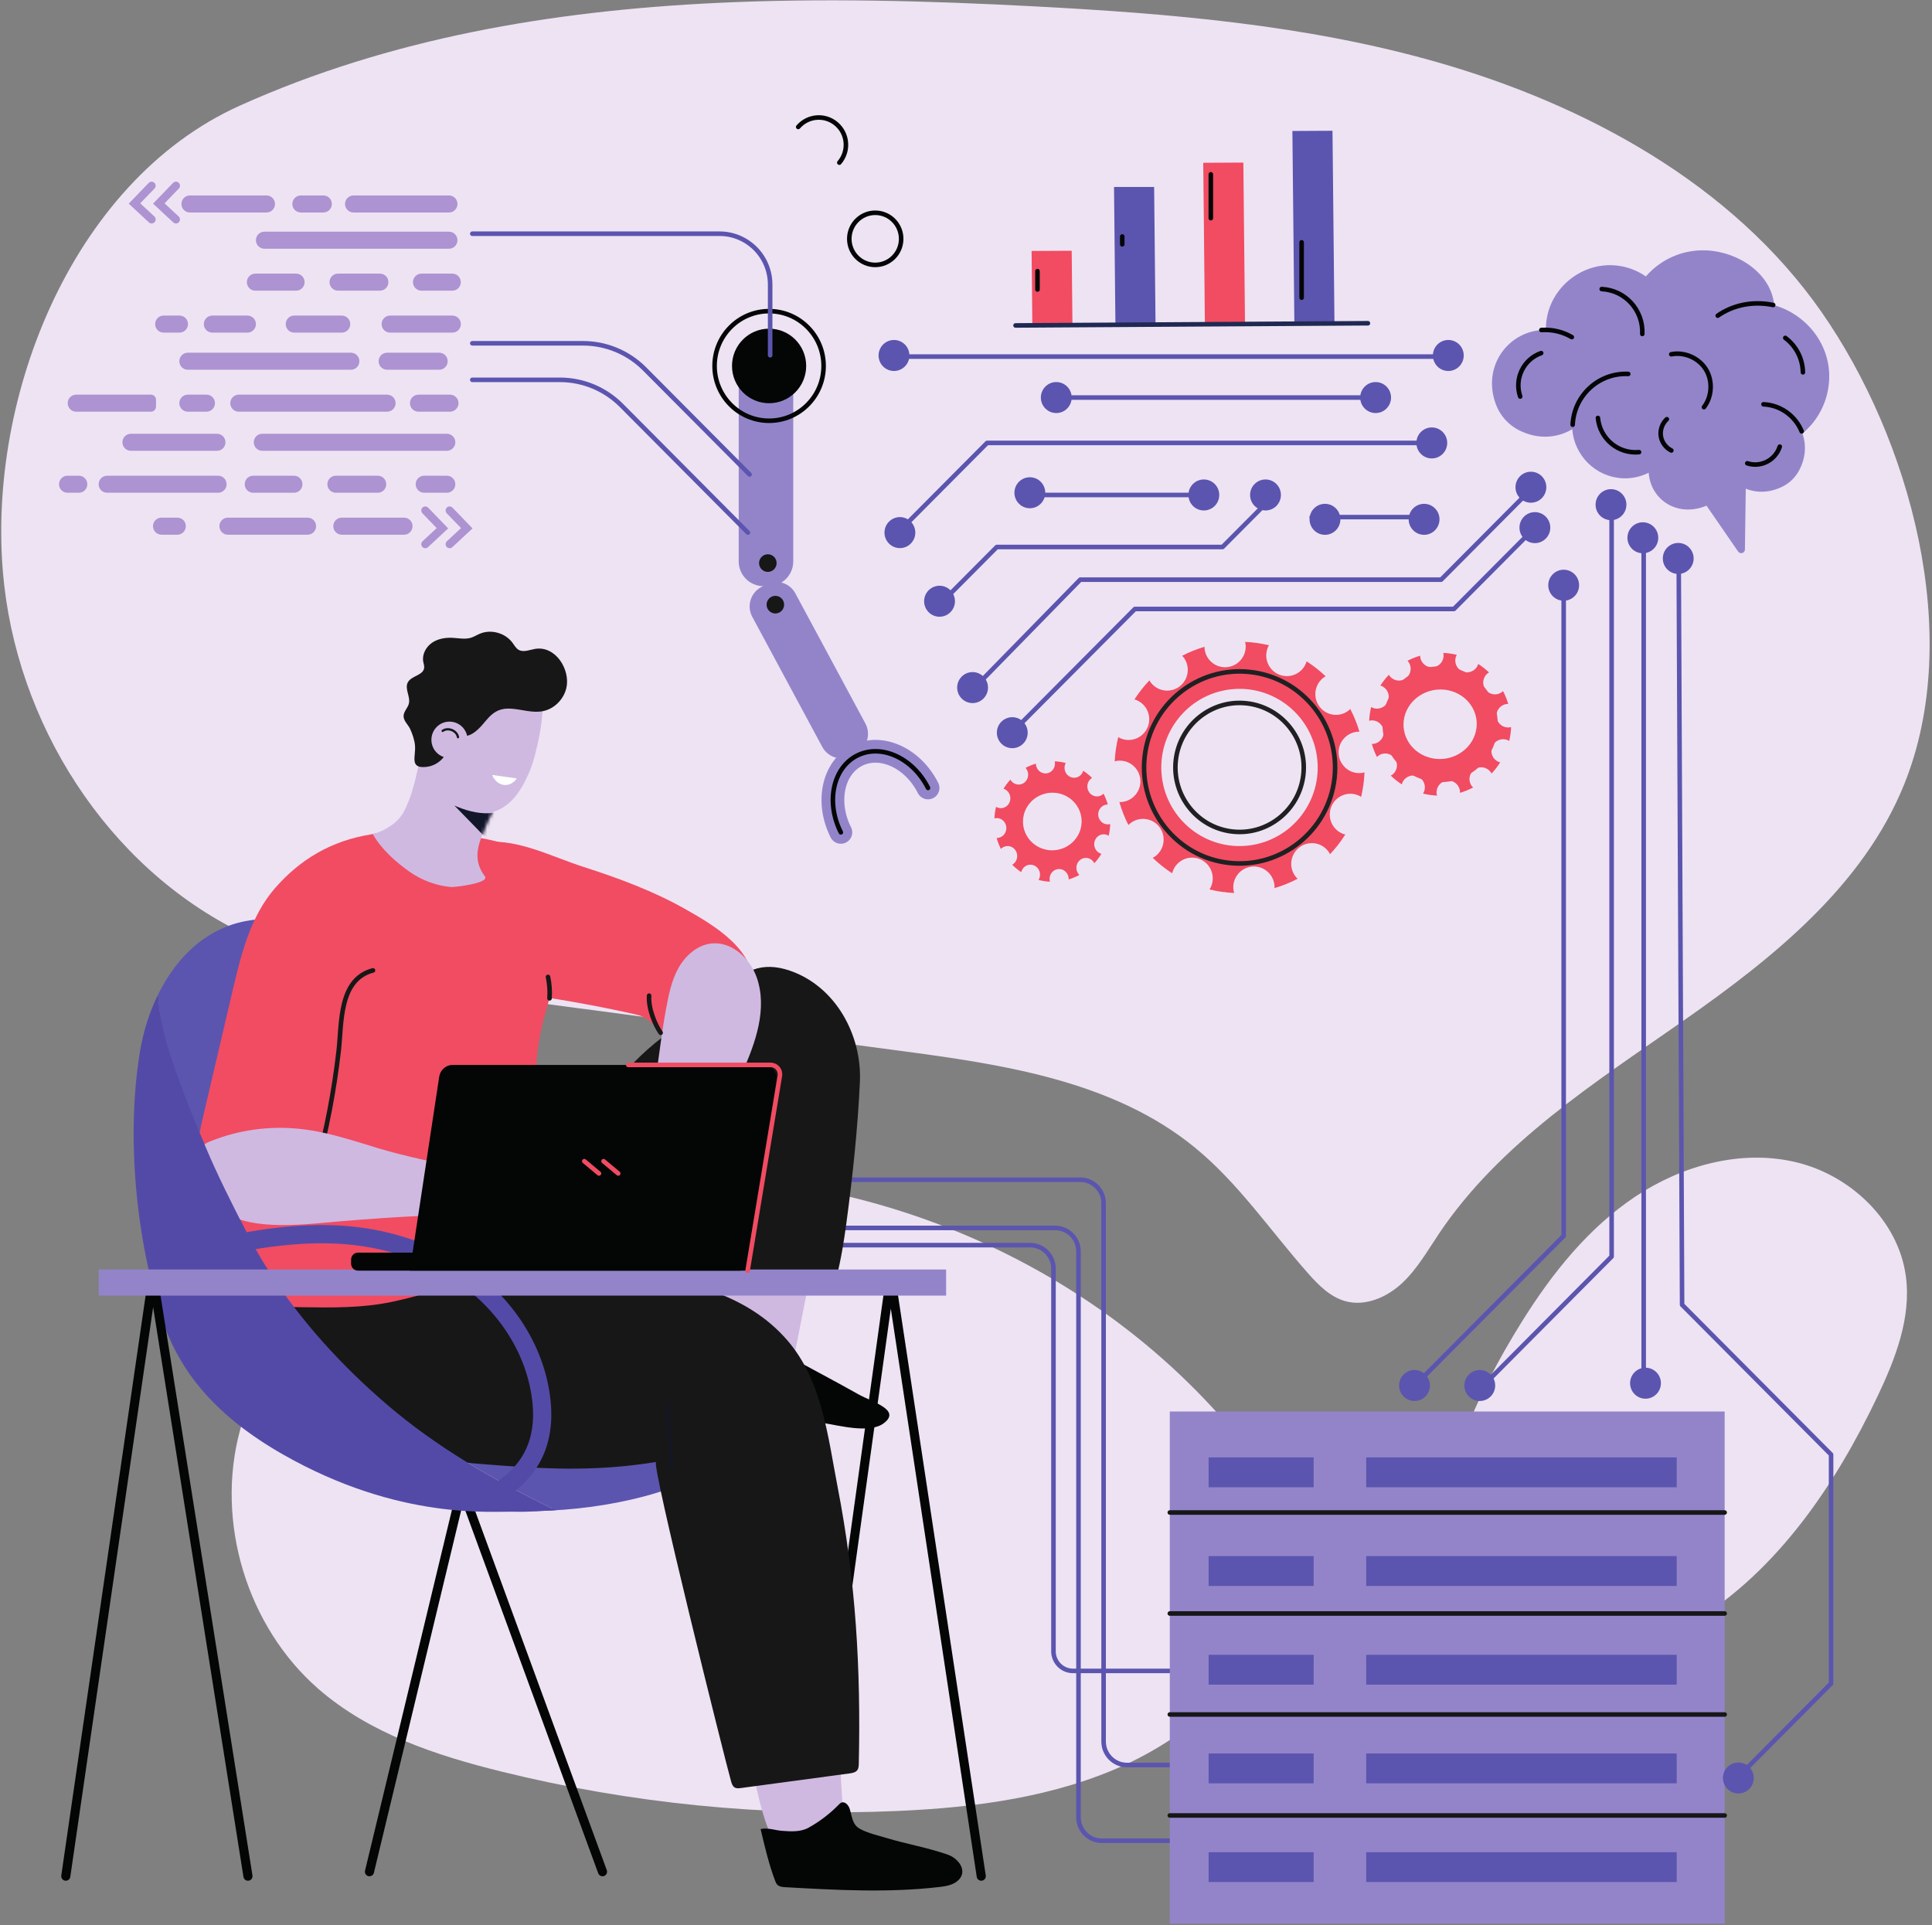 <svg
  width="565"
  height="563"
  viewBox="0 0 565 563"
  fill="none"
  xmlns="http://www.w3.org/2000/svg"
>
<rect x="0" y="0" width="565" height="563" fill="#808080" stroke="none"/>
<path
    d="M359.141 416.805C311.633 361.472 234.025 334.049 162.524 347.332C142.425 351.067 122.633 357.903 105.877 369.668C89.121 381.433 75.558 398.436 70.192 418.261C62.926 445.105 72.227 475.761 93.159 493.961C108.071 506.925 127.453 513.359 146.601 518.086C184.392 527.42 223.508 531.317 262.387 529.624C285.316 528.624 308.581 525.572 329.427 515.921C348.675 507.014 366.712 490.703 376.397 471.507C386.349 451.785 371.873 431.635 359.141 416.805Z"
    fill="#EEE3F3"
  />
<path
    d="M445.268 386.193C454.015 372.228 464.573 359.056 478.253 349.933C491.935 340.812 509.097 336.093 525.083 339.851C541.069 343.607 555.163 356.881 557.356 373.237C558.977 385.341 554.307 397.352 549.064 408.368C536.745 434.248 519.964 459.069 495.668 474.119C476.339 486.091 435.357 498.424 424.3 469.68C414.139 443.268 431.693 407.872 445.268 386.193Z"
    fill="#EEE3F3"
  />
<path
    d="M209.495 0.861C240.251 -0.619 271.305 0.225 301.905 1.829C341.773 3.919 381.897 7.211 420.299 18.183C463.432 30.507 506.505 53.648 532.736 91.316C558.584 128.439 574.449 185.729 556.893 229.316C544.948 258.971 518.664 280.053 492.547 298.336C466.429 316.619 438.624 334.251 420.825 360.775C417.451 365.805 414.417 371.176 409.985 375.293C405.553 379.411 399.275 382.139 393.455 380.532C388.992 379.303 385.555 375.799 382.48 372.321C371.577 359.989 362.228 346.092 349.511 335.663C325.596 316.053 293.269 311.28 262.673 307.232C228.195 302.669 193.717 298.1 159.237 293.543C132.02 289.947 99.863 285.693 74.667 274.592C34.308 256.812 6.321 215.301 1.254 171.3C-4.828 118.491 20.321 53.301 70.153 30.883C113.935 11.187 161.348 3.177 209.495 0.861Z"
    fill="#EEE3F3"
  />
<path
    d="M346.779 538.328H322.233C318.457 538.328 315.396 535.251 315.396 531.455V365.979C315.396 362.183 312.335 359.105 308.557 359.105H211.229"
    stroke="#5B55AF"
    stroke-width="1.333"
    stroke-miterlimit="10"
    stroke-linecap="round"
    stroke-linejoin="round"
  />
<path
    d="M354.124 516.177H329.579C325.803 516.177 322.741 513.098 322.741 509.304V351.883C322.741 348.087 319.68 345.009 315.903 345.009H218.575"
    stroke="#5B55AF"
    stroke-width="1.333"
    stroke-miterlimit="10"
    stroke-linecap="round"
    stroke-linejoin="round"
  />
<path
    d="M346.111 488.656H313.791C310.637 488.656 308.081 486.085 308.081 482.916V371.015C308.081 367.217 305.019 364.139 301.243 364.139H181.849"
    stroke="#5B55AF"
    stroke-width="1.333"
    stroke-miterlimit="10"
    stroke-linecap="round"
    stroke-linejoin="round"
  />
<path
    d="M236.139 548.685L260 376.688C260.045 376.123 260.861 376.093 260.947 376.653L286.96 548.685"
    stroke="#040606"
    stroke-width="2.667"
    stroke-miterlimit="10"
    stroke-linecap="round"
    stroke-linejoin="round"
  />
<path
    d="M108.047 547.383L135.072 435.168L176.197 547.383"
    stroke="#040606"
    stroke-width="2.667"
    stroke-miterlimit="10"
    stroke-linecap="round"
    stroke-linejoin="round"
  />
<path
    d="M48.105 387.719C47.839 386.984 47.553 386.263 47.312 385.515C47.553 386.263 47.819 386.996 48.105 387.719Z"
    fill="#5B55AF"
  />
<path
    d="M56.581 327.377C59.715 334.779 63.206 342.016 66.645 349.276C70.289 356.969 73.998 364.528 78.6 371.703C88.079 386.483 100.069 399.564 113.371 410.943C127.703 423.205 144.18 432.692 161.049 440.945C161.188 441.013 161.329 441.076 161.468 441.143C157.968 441.277 154.464 441.299 150.969 441.185C143.98 440.957 137.039 440.087 130.156 438.836C136.276 440.441 142.476 441.644 148.967 441.856C159.605 442.201 170.337 441.421 180.787 439.364C191.153 437.321 201.596 434.012 210.44 428.06C214.444 425.364 218.111 422.064 220.916 418.105C222.424 415.976 223.648 413.687 224.595 411.281C224.531 411.021 224.491 410.756 224.42 410.499C219.311 391.757 203.025 389.316 188.441 380.992C173.057 372.212 159.893 359.485 150.704 344.28C142.18 330.177 137.173 314.373 130.36 299.443C124.001 285.513 115.749 278.328 101.191 273.212C90.391 269.416 78.462 266.813 67.619 270.481C57.953 273.753 50.807 281.543 46.224 290.861C46.992 303.471 51.777 316.036 56.581 327.377Z"
    fill="#5B55AF"
  />
<path
    d="M209.941 359.445C210.017 352.111 209.808 345.44 211.696 338.139C214.197 328.471 221.615 323.191 230.865 320.211C232.897 319.556 235.133 319.087 237.135 319.831C239.447 320.692 240.924 322.984 241.824 325.293C244.733 332.759 243.219 341.139 241.665 349.004C238.188 366.615 234.709 384.225 231.232 401.836C231.031 402.851 230.74 403.993 229.833 404.481C229.139 404.857 228.291 404.721 227.517 404.565C219.704 403 212.077 400.497 204.851 397.125C207.889 398.543 209.924 361.088 209.941 359.445Z"
    fill="#CFB9E1"
  />
<path
    d="M228.908 463.448C234.692 461.811 237.587 461.293 243.177 459.073C243.188 484.653 246.761 527.788 246.645 535.151C239.464 535.967 233.845 538.632 226.581 538.709C220.885 529.843 218.563 504.744 215.344 495.043C214.6 492.802 211.355 481.598 207.729 468.852C214.836 467.251 221.896 465.432 228.908 463.448Z"
    fill="#CFB9E1"
  />
<path
    d="M215.623 412.127C223.901 414.044 232.396 414.924 240.791 416.168C245.212 416.824 254.251 419.352 258.423 416.247C263.697 412.317 255.057 410.024 251.148 407.827C244.417 404.044 237.588 400.44 230.803 396.759C224.533 393.359 216.484 386.112 210.089 393.124C205.977 397.633 205.507 404.827 205.039 410.609C208.625 410.736 212.099 411.309 215.623 412.127Z"
    fill="#040606"
  />
<path
    d="M81.721 382.129C85.549 369.979 102.875 367.195 113.571 368.056C135.827 369.849 158.149 370.399 180.281 372.219C198.311 373.7 217.935 377.62 230.333 392.072C240.465 403.881 242.099 420.133 244.968 434.932C250.279 462.336 251.765 488.028 251.147 515.795C251.132 516.447 251.103 517.145 250.717 517.671C250.213 518.357 249.279 518.524 248.439 518.637C237.855 520.06 227.272 521.484 216.688 522.909C216.06 522.993 215.377 523.067 214.835 522.739C214.241 522.377 214 521.646 213.807 520.977C212.155 515.261 190.325 427.808 191.865 427.564C173.589 430.477 159.137 429.633 140.693 428.143C127.657 427.091 114.395 424.828 103.023 418.339C92.029 412.064 77.294 396.185 81.721 382.129Z"
    fill="#171717"
  />
<path
    d="M76.415 377.375C77.727 379.355 77.626 381.156 78.282 382.235C81.631 382.188 84.987 382.241 88.335 382.292C97.109 382.427 105.963 382.553 114.593 380.731C122.1 379.144 129.565 376.845 136.799 374.293C147.964 370.351 158.435 367.571 157.613 353.823C156.583 336.105 154.451 313.783 159.425 296.503C161.433 289.528 162.524 284.329 165.529 277.727C166.356 275.913 167.185 274.043 167.304 272.052C167.388 270.628 167.103 269.211 166.764 267.825C161.209 245.151 142.351 244.876 122.343 243.097C119.244 242.821 116.104 242.548 113.039 243.076C109.257 243.725 104.844 244.847 101.555 246.831C84.019 257.405 82.832 275.173 77.553 293.528C74.917 302.696 70.784 311.376 68.14 320.541C62.491 340.113 65.108 360.327 76.415 377.375Z"
    fill="#F14C62"
  />
<path
    d="M251.567 534.886C253.719 536.096 256.94 536.819 259.247 537.519C265.208 539.324 271.388 540.341 277.269 542.428C280.353 543.522 283.299 547.398 279.944 550.145C278.481 551.344 276.507 551.645 274.633 551.863C259.713 553.596 244.628 552.752 229.632 551.908C228.815 551.861 227.921 551.783 227.34 551.203C227.011 550.875 226.831 550.427 226.665 549.991C224.841 545.189 223.587 539.821 222.436 534.915C224.445 534.42 226.573 535.263 228.593 535.417C231.213 535.616 234.08 535.825 236.469 534.502C239.697 532.712 242.664 530.448 245.247 527.805C245.487 527.559 245.733 527.302 246.052 527.172C247.096 526.748 248.12 527.883 248.473 528.959C249.161 531.055 249.197 533.403 251.171 534.651C251.299 534.732 251.431 534.81 251.567 534.886Z"
    fill="#040606"
  />
<path
    d="M209.307 354.583C209.129 352.092 209.32 349.781 211.635 348.907C214.827 347.697 215.907 349.407 217.948 346.08C221.88 339.669 224.672 331.661 227.333 324.636C230.54 316.169 236.587 305.121 236.269 296.024C236.252 295.551 236.213 295.049 235.937 294.668C235.615 294.221 235.052 294.039 234.523 293.9C229.808 292.659 224.853 292.787 219.991 293.101C187.927 295.173 170.025 330.123 154.859 354.056C152.571 357.665 139.248 375.036 135.749 374.759C148.003 375.733 157.44 381.973 168.773 385.416C175.731 387.528 183.383 393.764 189.892 394.66C191.996 394.949 200.58 379.087 201.833 377.011C205.115 371.565 209.749 365.359 209.648 358.756C209.628 357.459 209.408 355.992 209.307 354.583Z"
    fill="#171717"
  />
<path
    d="M247.529 357.617C246.803 363.037 245.972 368.257 244.623 373.552C244.505 374.013 244.377 374.493 244.057 374.847C243.549 375.404 242.705 375.485 241.952 375.443C240.363 375.355 238.824 374.887 237.26 374.585C227.528 372.712 211.34 379.293 203.849 370.172C202.344 368.339 201.865 365.884 201.549 363.528C199.261 346.513 204.669 329.891 204.439 312.796C204.316 303.665 207.689 298.156 212.305 290.705C216.732 283.56 222.963 281.132 230.949 283.856C244.407 288.444 252.104 302.777 251.472 316.4C250.836 330.144 249.365 343.931 247.529 357.617Z"
    fill="#171717"
  />
<path
    d="M122.276 225.457C122.145 227.105 125.577 230.872 126.627 232.06C128.292 233.944 130.229 235.4 132.568 236.328C138.663 238.744 145.051 238.967 149.827 233.916C152.095 231.519 153.636 228.524 154.927 225.48C156.895 220.844 159.639 208.06 158.393 203.177C157.263 198.747 152.536 202.609 148.233 201.121C144.489 199.828 141.639 198.668 137.635 199.368C134.075 199.991 130.641 201.769 128.405 204.673C127.803 205.456 127.256 206.249 126.756 207.043C125.573 209.571 124.481 212.147 123.695 214.829C123.037 217.067 122.815 219.336 122.46 221.603C122.435 222.891 122.377 224.177 122.276 225.457Z"
    fill="#CFB9E1"
  />
<path
    d="M119.74 254.92C123.281 257.416 127.659 259.065 131.965 259.415C132.793 259.483 143.311 258.301 141.805 256.303C137.857 251.065 140.013 246.401 142.489 240.709C142.868 239.836 146.183 234.461 145.84 233.856C145.743 233.684 145.623 233.523 145.471 233.376C144.677 232.613 143.448 232.635 142.349 232.621C138.244 232.573 134.401 231.273 131.064 228.88C129.477 227.743 128.048 226.401 126.684 225.004C125.904 224.204 124.472 221.419 123.28 221.32C123.167 221.311 123.08 221.369 122.987 221.411C121.585 227.056 120.9 231.993 118.088 237.392C115.911 241.572 110.535 243.641 109.011 243.921C111.419 248.216 115.689 252.068 119.74 254.92Z"
    fill="#CFB9E1"
  />
<path
    d="M131.548 216.973C131.655 216.105 131.761 215.045 132.556 214.689C133.364 214.325 134.236 214.984 135.101 215.177C137.865 215.8 140.416 212.783 141.997 210.871C142.319 210.481 142.635 210.123 142.953 209.792C144.761 207.917 146.621 207.008 149.697 207.261C152.733 207.512 155.773 208.565 158.763 207.979C162.079 207.328 164.843 204.545 165.619 201.241C166.876 195.891 162.508 188.767 156.484 189.772C154.859 190.043 153.1 190.868 151.672 190.044C150.869 189.581 150.413 188.707 149.861 187.96C147.741 185.085 143.584 183.945 140.305 185.339C139.443 185.705 138.64 186.225 137.744 186.504C136.028 187.036 134.187 186.628 132.393 186.532C130.273 186.417 128.056 186.78 126.311 187.993C124.564 189.207 123.392 191.388 123.772 193.488C123.883 194.105 124.12 194.717 124.041 195.339C123.763 197.528 120.297 197.615 119.261 199.56C118.269 201.427 120.081 203.723 119.569 205.776C119.265 206.997 118.168 207.945 118.041 209.199C117.885 210.751 119.304 211.839 119.916 213.132C120.591 214.56 121.224 216.433 121.363 218C121.648 221.231 119.703 224.705 124.456 224.301C128.367 223.968 131.068 220.839 131.548 216.973Z"
    fill="#171717"
  />
<path
    d="M191.612 300.352C193.488 302.612 195.024 304.943 200.421 304.584C207.276 304.129 213.945 300.629 217.861 294.887C218.949 293.292 219.844 291.515 220.103 289.597C221.66 278.057 208.739 270.58 200.492 265.911C191.04 260.559 180.816 256.797 170.512 253.483C161.372 250.541 151.823 245.435 141.98 246.224C141.724 246.245 141.459 246.292 141.201 246.361C141.307 247.64 141.372 248.924 141.384 250.207C145.881 257.319 148.673 265.751 150.491 273.949C151.665 279.249 154.285 285.365 153.751 290.832C164.636 292.336 175.456 294.305 186.173 296.737C188.964 297.369 190.363 298.845 191.612 300.352Z"
    fill="#F14C62"
  />
<path
    d="M208.02 275.924C203.849 276.396 200.356 279.536 198.332 283.231C196.307 286.925 195.507 291.152 194.735 295.3C192.529 307.147 191.811 320.888 187.86 332.247C185.404 339.303 175.852 349.036 180.577 357.087C181.963 359.448 184.889 360.783 187.568 360.276C192.309 359.379 194.521 354.036 196.537 349.631C199.137 343.948 202.996 339.576 206.44 334.587C210.748 328.348 213.867 320.693 216.987 313.8C220.987 304.964 224.529 294.889 221.264 285.753C219.264 280.159 213.921 275.273 208.02 275.924Z"
    fill="#CFB9E1"
  />
<mask
    id="mask0_2_626"
    style="mask-type:luminance"
    maskUnits="userSpaceOnUse"
    x="96"
    y="221"
    width="60"
    height="66"
  >
<path
      d="M155.177 266.364C155.215 266.179 155.229 265.992 155.253 265.804C154.035 261.401 147.763 261.475 144.237 259.621C143.525 259.247 142.919 258.78 142.392 258.251C142.323 258.181 142.252 258.112 142.187 258.039C141.08 256.833 140.405 255.3 140.141 253.565C139.069 246.476 142.712 240.084 145.84 233.856C145.743 233.684 145.623 233.523 145.471 233.376C144.677 232.613 143.448 232.635 142.349 232.621C138.244 232.573 134.401 231.273 131.064 228.88C129.477 227.743 128.048 226.401 126.684 225.004C125.904 224.204 124.472 221.419 123.28 221.32C123.167 221.311 123.08 221.369 122.987 221.411C121.585 227.056 121.471 232.335 118.088 237.392C116.808 239.305 115.296 241.007 113.5 242.256C112.559 243.164 111.412 243.828 109.835 244.096C109.436 244.164 109.028 244.196 108.615 244.207C108.448 244.231 108.292 244.276 108.121 244.292C107.921 244.312 107.761 244.263 107.619 244.189C105.076 244.079 102.451 243.475 100.496 244.975C99.573 245.683 99 246.751 98.551 247.825C95.236 255.752 97.565 266.076 101.753 273.207C104.945 278.64 110.551 283.667 116.647 285.373C122.451 286.997 128.508 285.627 134.029 283.607C136.451 282.721 138.752 281.843 140.963 280.823C147.613 277.751 153.352 274.331 155.095 266.749C155.123 266.621 155.152 266.493 155.177 266.364Z"
      fill="white"
    />
</mask>
<g mask="url(#mask0_2_626)">
<path
      d="M133.117 235.68C133.275 235.767 133.463 235.844 133.661 235.917C137.121 237.347 140.929 238.224 144.575 237.689C145.488 238.081 145.185 238.832 144.725 240.188C144.081 242.088 143.5 244.009 142.985 245.949C139.621 242.493 136.256 239.037 132.891 235.581C132.967 235.615 133.043 235.648 133.117 235.68Z"
      fill="#111629"
    />
</g>
<path
    d="M80.406 259.761C73.514 267.68 70.688 278.357 68.345 288.357C65.318 301.283 62.291 314.208 59.263 327.135C58.552 330.168 57.838 333.228 57.75 336.344C57.609 341.344 59.036 347.707 60.204 352.523C61.702 358.703 65.381 358.323 70.859 357.776C79.52 356.911 91.304 354.276 97.152 347.176C99.932 343.801 100.824 339.289 101.625 334.981C102.727 329.059 103.828 323.137 104.929 317.213C109.429 293.015 113.927 268.053 108.836 243.972C96.705 245.785 87.491 251.621 80.406 259.761Z"
    fill="#F14C62"
  />
<path
    d="M109.077 283.787C99.064 286.408 99.961 299.289 99.055 307.233C97.715 318.969 95.488 330.601 92.397 341.997"
    stroke="#171717"
    stroke-width="1.333"
    stroke-miterlimit="10"
    stroke-linecap="round"
    stroke-linejoin="round"
  />
<path
    d="M215.436 312.116C211.605 328.72 202.835 353.937 202.671 370.981"
    stroke="#111629"
    stroke-width="0.667"
    stroke-miterlimit="10"
    stroke-linecap="round"
    stroke-linejoin="round"
  />
<path
    d="M143.925 226.635C144.524 228.197 145.841 229.34 147.28 229.545C148.719 229.749 150.227 229.008 151.12 227.657"
    fill="white"
  />
<path
    d="M51.197 367.375C78.925 361.047 102.427 356.423 127.383 368.225C143.635 375.913 154.601 390.227 157.679 405.461C160.756 420.695 155.808 431.367 142.453 438.08"
    stroke="#534AA8"
    stroke-width="5.333"
    stroke-miterlimit="10"
    stroke-linecap="round"
    stroke-linejoin="round"
  />
<path
    d="M196.656 429.596C195.897 423.819 195.729 416.661 194.971 410.885"
    stroke="#111629"
    stroke-width="0.667"
    stroke-miterlimit="10"
    stroke-linecap="round"
    stroke-linejoin="round"
  />
<path
    d="M203.063 376.569C185.212 373.84 173.725 376.231 150.744 376.231"
    stroke="#111629"
    stroke-width="0.667"
    stroke-miterlimit="10"
    stroke-linecap="round"
    stroke-linejoin="round"
  />
<path
    d="M126.163 216.355C126.163 219.291 128.529 221.671 131.451 221.671C134.372 221.671 136.74 219.291 136.74 216.355C136.74 213.419 134.372 211.039 131.451 211.039C128.529 211.039 126.163 213.419 126.163 216.355Z"
    fill="#CFB9E1"
  />
<path
    d="M162.708 441.659C162.568 441.592 161.188 441.013 161.049 440.945C144.18 432.692 127.703 423.205 113.371 410.943C100.069 399.564 88.079 386.483 78.6 371.703C73.998 364.528 70.288 356.969 66.645 349.276C63.206 342.016 59.715 334.779 56.581 327.377C51.777 316.036 46.992 303.471 46.224 290.861C43.664 296.072 41.893 301.752 40.954 307.407C36.885 331.879 39.667 361.855 47.312 385.515C47.553 386.263 47.839 386.984 48.105 387.719C53.202 401.799 63.483 414.372 82.725 425.34C116.857 444.792 143.923 441.879 150.912 442.107C154.405 442.221 159.207 441.795 162.708 441.659Z"
    fill="#534AA8"
  />
<path
    d="M94.785 331.319C100.156 332.499 105.424 334.224 110.696 335.827C119.065 338.372 127.544 339.84 136.047 342.115C138.463 342.761 140.915 343.392 143.415 343.416C147.712 343.456 151.863 341.708 156.16 341.613C161.907 341.487 167.52 344.711 170.643 349.508C175.901 357.587 167.185 355.423 161.7 355.343C157.423 355.28 153.144 355.217 148.867 355.155C132.052 354.908 116.149 355.764 99.28 357.191C90.116 357.965 74.138 360.124 65.986 354.659C62.026 352.004 55.496 339.076 59.132 335.211C59.814 334.487 60.755 334.08 61.676 333.711C69.925 330.411 78.857 329.207 87.717 330.144C90.099 330.396 92.451 330.805 94.785 331.319Z"
    fill="#CFB9E1"
  />
<path
    d="M44.757 329.183C45.04 332.631 45.599 336.08 46.146 339.421C46.843 343.691 47.545 347.964 48.591 352.159C49.507 355.836 50.736 359.539 53.122 362.473C57.042 367.293 64.174 369.163 70.015 367.224C74.615 365.697 73.981 364.051 72.02 360.217C67.956 352.271 63.731 343.955 60.239 335.687C56.7 327.307 53.443 319.375 50.542 310.756C49.93 308.939 49.318 307.12 48.789 305.275C48.001 302.527 47.397 299.724 46.985 296.895C47.352 299.412 46.593 302.607 46.346 305.139C46.065 308.019 45.724 310.892 45.321 313.757C44.606 318.871 44.332 324 44.757 329.183Z"
    fill="#534AA8"
  />
<path
    d="M19.238 548.685L44.252 376.688C44.299 376.123 45.155 376.093 45.244 376.653L72.514 548.685"
    stroke="#040606"
    stroke-width="2.667"
    stroke-miterlimit="10"
    stroke-linecap="round"
    stroke-linejoin="round"
  />
<path d="M276.684 371.263H28.887V378.899H276.684V371.263Z" fill="#9384CA" />
<path
    d="M133.936 215.588C133.621 213.672 131.011 212.601 129.452 213.749"
    stroke="#171717"
    stroke-width="0.667"
    stroke-miterlimit="10"
    stroke-linecap="round"
    stroke-linejoin="round"
  />
<path
    d="M216.24 371.605H104.708C103.585 371.605 102.675 370.695 102.675 369.573V368.357C102.675 367.235 103.585 366.324 104.708 366.324H216.24C217.361 366.324 218.272 367.235 218.272 368.357V369.573C218.272 370.695 217.361 371.605 216.24 371.605Z"
    fill="#040606"
  />
<path
    d="M218.633 371.605H119.851L128.445 314.876C128.744 312.908 130.416 311.437 132.36 311.437H223.313C225.661 311.437 227.428 313.553 227.068 315.932L218.633 371.605Z"
    fill="#040606"
  />
<path
    d="M176.505 339.592L180.791 343.173"
    stroke="#F14C62"
    stroke-width="1.333"
    stroke-miterlimit="10"
    stroke-linecap="round"
    stroke-linejoin="round"
  />
<path
    d="M170.875 339.592L175.159 343.173"
    stroke="#F14C62"
    stroke-width="1.333"
    stroke-miterlimit="10"
    stroke-linecap="round"
    stroke-linejoin="round"
  />
<path
    d="M189.827 291.177C189.56 294.888 191.532 299.692 193.201 302.04"
    stroke="#171717"
    stroke-width="1.333"
    stroke-miterlimit="10"
    stroke-linecap="round"
    stroke-linejoin="round"
  />
<path
    d="M419.424 197.871C427.081 196.917 434.059 202.385 435.007 210.084C435.955 217.781 430.516 224.796 422.857 225.748C415.199 226.701 408.223 221.233 407.275 213.535C406.327 205.836 411.767 198.823 419.424 197.871ZM415.333 191.755C414.028 192.136 412.783 192.637 411.607 193.249C411.689 193.337 411.777 193.417 411.852 193.515C412.992 195.033 412.693 197.195 411.181 198.343C409.671 199.489 407.521 199.188 406.379 197.669C406.299 197.561 406.243 197.445 406.176 197.332C405.244 198.308 404.408 199.372 403.679 200.508C403.801 200.545 403.924 200.571 404.045 200.623C405.789 201.364 406.604 203.387 405.865 205.14C405.128 206.892 403.116 207.712 401.372 206.971C401.236 206.912 401.116 206.833 400.991 206.76C400.667 208.067 400.467 209.417 400.403 210.796C400.54 210.761 400.675 210.719 400.82 210.7C402.699 210.467 404.412 211.808 404.643 213.697C404.876 215.587 403.541 217.308 401.663 217.541C401.497 217.561 401.336 217.556 401.175 217.553C401.555 218.895 402.063 220.175 402.683 221.383C402.796 221.268 402.908 221.151 403.039 221.051C404.551 219.903 406.7 220.205 407.841 221.724C408.983 223.243 408.683 225.404 407.172 226.552C407.027 226.66 406.873 226.744 406.72 226.828C407.712 227.789 408.795 228.652 409.955 229.399C409.997 229.231 410.04 229.063 410.109 228.897C410.848 227.144 412.86 226.325 414.603 227.067C416.347 227.809 417.161 229.832 416.424 231.584C416.349 231.761 416.253 231.923 416.153 232.08C417.481 232.411 418.855 232.612 420.255 232.672C420.205 232.499 420.157 232.324 420.136 232.14C419.903 230.251 421.237 228.529 423.116 228.296C424.996 228.063 426.708 229.404 426.94 231.293C426.964 231.485 426.961 231.675 426.953 231.863C428.303 231.471 429.587 230.947 430.799 230.308C430.669 230.183 430.541 230.056 430.431 229.908C429.289 228.389 429.589 226.228 431.1 225.081C432.612 223.933 434.761 224.236 435.903 225.755C436.015 225.904 436.101 226.063 436.187 226.223C437.137 225.22 437.987 224.124 438.723 222.953C438.56 222.911 438.396 222.869 438.237 222.801C436.492 222.059 435.677 220.037 436.415 218.284C437.153 216.531 439.165 215.712 440.911 216.453C441.069 216.521 441.211 216.611 441.355 216.699C441.671 215.377 441.86 214.013 441.915 212.62C441.765 212.659 441.619 212.704 441.463 212.723C439.581 212.957 437.871 211.615 437.637 209.725C437.405 207.836 438.741 206.116 440.62 205.883C440.772 205.863 440.921 205.871 441.072 205.872C440.684 204.547 440.171 203.281 439.547 202.089C439.448 202.187 439.356 202.288 439.243 202.373C437.732 203.521 435.581 203.219 434.44 201.7C433.3 200.181 433.599 198.02 435.111 196.872C435.221 196.788 435.341 196.728 435.46 196.66C434.483 195.728 433.419 194.893 432.283 194.168C432.248 194.288 432.223 194.409 432.172 194.527C431.435 196.279 429.421 197.099 427.679 196.356C425.935 195.615 425.12 193.592 425.859 191.839C425.909 191.719 425.979 191.615 426.04 191.503C424.753 191.191 423.425 191 422.069 190.941C422.095 191.056 422.132 191.165 422.147 191.284C422.379 193.173 421.044 194.893 419.165 195.128C417.287 195.361 415.575 194.02 415.341 192.131C415.327 192.004 415.335 191.88 415.333 191.755Z"
    fill="#F14C62"
  />
<path
    d="M410.519 210.727C411.204 205.152 416.533 201.1 422.399 201.696C428.263 202.291 432.475 207.311 431.789 212.885C431.103 218.46 425.773 222.512 419.911 221.917C414.045 221.321 409.832 216.301 410.519 210.727ZM419.277 228.645C428.515 229.685 436.869 222.977 437.904 213.692C438.939 204.407 432.267 196.007 423.029 194.967C413.795 193.927 405.437 200.635 404.404 209.919C403.368 219.204 410.041 227.605 419.277 228.645Z"
    fill="#F14C62"
  />
<path
    d="M306.297 228.487C312.54 227.701 318.244 232.333 319.036 238.831C319.828 245.328 315.409 251.231 309.165 252.016C302.921 252.8 297.219 248.169 296.427 241.672C295.635 235.175 300.053 229.271 306.297 228.487ZM302.945 223.316C301.881 223.635 300.867 224.055 299.909 224.568C299.976 224.643 300.049 224.709 300.109 224.793C301.044 226.077 300.805 227.9 299.576 228.864C298.345 229.828 296.591 229.568 295.656 228.284C295.591 228.193 295.544 228.095 295.489 227.999C294.732 228.82 294.052 229.715 293.461 230.672C293.561 230.704 293.663 230.725 293.76 230.769C295.185 231.4 295.855 233.108 295.256 234.585C294.659 236.063 293.02 236.749 291.596 236.119C291.484 236.069 291.387 236.001 291.284 235.94C291.023 237.043 290.863 238.18 290.813 239.344C290.927 239.315 291.036 239.279 291.155 239.265C292.688 239.072 294.085 240.208 294.281 241.803C294.475 243.397 293.391 244.845 291.86 245.039C291.724 245.056 291.592 245.049 291.461 245.047C291.775 246.179 292.192 247.261 292.7 248.281C292.793 248.185 292.883 248.087 292.991 248.001C294.22 247.037 295.975 247.299 296.909 248.583C297.844 249.867 297.604 251.689 296.375 252.653C296.257 252.745 296.132 252.816 296.007 252.885C296.817 253.699 297.703 254.431 298.652 255.064C298.687 254.921 298.72 254.779 298.776 254.64C299.373 253.164 301.013 252.477 302.437 253.108C303.861 253.737 304.531 255.445 303.933 256.923C303.872 257.073 303.795 257.208 303.715 257.34C304.799 257.623 305.917 257.797 307.061 257.851C307.02 257.704 306.98 257.556 306.961 257.401C306.767 255.807 307.852 254.359 309.384 254.165C310.916 253.973 312.315 255.109 312.509 256.704C312.529 256.867 312.528 257.027 312.523 257.184C313.62 256.857 314.668 256.417 315.653 255.883C315.548 255.777 315.444 255.669 315.353 255.544C314.417 254.26 314.657 252.437 315.888 251.473C317.117 250.509 318.871 250.769 319.805 252.055C319.897 252.18 319.969 252.315 320.037 252.449C320.811 251.605 321.501 250.683 322.099 249.696C321.967 249.66 321.832 249.625 321.701 249.568C320.277 248.937 319.608 247.229 320.205 245.752C320.804 244.275 322.443 243.588 323.865 244.219C323.996 244.277 324.113 244.352 324.229 244.427C324.484 243.312 324.637 242.161 324.676 240.987C324.555 241.02 324.435 241.056 324.307 241.072C322.776 241.265 321.376 240.129 321.181 238.535C320.987 236.94 322.072 235.492 323.604 235.299C323.729 235.283 323.851 235.289 323.972 235.291C323.652 234.172 323.231 233.104 322.72 232.096C322.639 232.177 322.564 232.263 322.472 232.335C321.243 233.299 319.488 233.039 318.553 231.755C317.619 230.471 317.859 228.648 319.087 227.684C319.179 227.612 319.276 227.563 319.372 227.504C318.573 226.717 317.703 226.009 316.775 225.395C316.747 225.496 316.727 225.597 316.687 225.696C316.088 227.173 314.449 227.86 313.025 227.229C311.601 226.599 310.931 224.891 311.528 223.413C311.571 223.312 311.628 223.224 311.677 223.131C310.628 222.863 309.543 222.7 308.436 222.647C308.459 222.743 308.488 222.835 308.501 222.936C308.695 224.529 307.611 225.979 306.08 226.171C304.547 226.364 303.147 225.228 302.953 223.633C302.94 223.527 302.947 223.423 302.945 223.316Z"
    fill="#F14C62"
  />
<path
    d="M299.22 239.328C299.755 234.709 304.015 231.365 308.713 231.873C313.415 232.38 316.801 236.551 316.264 241.168C315.728 245.787 311.469 249.132 306.769 248.624C302.071 248.116 298.684 243.945 299.22 239.328ZM306.433 252.735C313.059 253.527 319.035 248.568 319.756 241.684C320.477 234.799 315.676 228.555 309.051 227.763C302.425 226.971 296.449 231.927 295.727 238.812C295.005 245.696 299.808 251.943 306.433 252.735Z"
    fill="#F14C62"
  />
<path
    d="M359.675 201.628C372.209 200.068 383.628 209.019 385.18 221.62C386.731 234.22 377.827 245.699 365.293 247.259C352.757 248.819 341.34 239.868 339.788 227.268C338.236 214.667 347.139 203.188 359.675 201.628ZM352.264 189.156C349.971 189.827 347.776 190.709 345.707 191.785C345.852 191.94 346.008 192.08 346.137 192.252C348.145 194.925 347.617 198.728 344.959 200.748C342.3 202.765 338.517 202.235 336.509 199.561C336.367 199.373 336.267 199.168 336.151 198.969C334.511 200.687 333.039 202.557 331.757 204.557C331.972 204.623 332.191 204.668 332.403 204.759C335.471 206.064 336.905 209.623 335.605 212.708C334.307 215.792 330.767 217.233 327.697 215.928C327.459 215.827 327.247 215.687 327.027 215.557C326.456 217.859 326.104 220.233 325.991 222.661C326.233 222.599 326.472 222.525 326.727 222.493C330.032 222.081 333.045 224.443 333.455 227.767C333.864 231.091 331.516 234.119 328.208 234.531C327.919 234.567 327.636 234.556 327.352 234.549C328.02 236.911 328.913 239.164 330.004 241.289C330.203 241.087 330.399 240.881 330.633 240.704C333.292 238.685 337.075 239.216 339.083 241.889C341.089 244.563 340.563 248.365 337.903 250.384C337.649 250.576 337.379 250.723 337.108 250.869C338.855 252.561 340.759 254.081 342.801 255.395C342.875 255.099 342.951 254.803 343.073 254.512C344.371 251.428 347.912 249.985 350.979 251.292C354.048 252.597 355.481 256.156 354.184 259.24C354.052 259.552 353.883 259.835 353.708 260.112C356.044 260.695 358.459 261.049 360.925 261.153C360.839 260.849 360.753 260.543 360.713 260.217C360.304 256.893 362.653 253.865 365.96 253.453C369.267 253.043 372.279 255.404 372.689 258.727C372.731 259.067 372.725 259.4 372.711 259.729C375.083 259.04 377.347 258.117 379.477 256.995C379.251 256.775 379.027 256.552 378.829 256.291C376.821 253.619 377.351 249.815 380.009 247.797C382.668 245.779 386.451 246.309 388.459 248.983C388.656 249.245 388.808 249.525 388.957 249.805C390.631 248.041 392.127 246.112 393.421 244.052C393.135 243.977 392.847 243.905 392.565 243.785C389.497 242.48 388.063 238.921 389.361 235.836C390.66 232.752 394.2 231.311 397.269 232.616C397.549 232.735 397.8 232.892 398.052 233.047C398.609 230.723 398.944 228.321 399.036 225.869C398.775 225.939 398.517 226.017 398.241 226.052C394.935 226.463 391.921 224.101 391.513 220.777C391.103 217.453 393.452 214.425 396.759 214.013C397.028 213.98 397.292 213.993 397.556 213.996C396.871 211.664 395.969 209.439 394.871 207.34C394.696 207.509 394.533 207.689 394.336 207.84C391.677 209.859 387.893 209.328 385.885 206.655C383.877 203.981 384.405 200.179 387.065 198.16C387.26 198.012 387.471 197.907 387.679 197.785C385.96 196.147 384.087 194.679 382.088 193.403C382.027 193.612 381.981 193.825 381.895 194.032C380.596 197.116 377.056 198.557 373.987 197.252C370.919 195.947 369.485 192.388 370.784 189.304C370.872 189.092 370.996 188.908 371.105 188.713C368.841 188.161 366.504 187.827 364.117 187.724C364.163 187.924 364.228 188.117 364.253 188.327C364.663 191.651 362.313 194.679 359.008 195.089C355.7 195.501 352.689 193.14 352.28 189.816C352.251 189.593 352.267 189.376 352.264 189.156Z"
    fill="#F14C62"
  />
<path
    d="M343.855 222.337C345.007 211.999 354.311 204.529 364.596 205.688C374.881 206.845 382.309 216.199 381.159 226.537C380.007 236.877 370.701 244.348 360.416 243.189C350.132 242.031 342.701 232.676 343.855 222.337ZM359.396 252.349C374.705 254.073 388.555 242.953 390.269 227.563C391.984 212.173 380.925 198.251 365.617 196.528C350.307 194.804 336.457 205.92 334.743 221.311C333.028 236.7 344.087 250.625 359.396 252.349Z"
    stroke="#202022"
    stroke-width="1.333"
    stroke-miterlimit="10"
    stroke-linecap="round"
    stroke-linejoin="round"
  />
<path
    d="M233.433 37.128C236.301 33.791 241.316 33.421 244.636 36.304C247.956 39.185 248.323 44.228 245.456 47.565"
    stroke="#040606"
    stroke-width="1.333"
    stroke-miterlimit="10"
    stroke-linecap="round"
    stroke-linejoin="round"
  />
<path
    d="M263.539 69.849C263.539 74.06 260.144 77.472 255.956 77.472C251.768 77.472 248.372 74.06 248.372 69.849C248.372 65.639 251.768 62.227 255.956 62.227C260.144 62.227 263.539 65.639 263.539 69.849Z"
    stroke="#040606"
    stroke-width="1.333"
    stroke-miterlimit="10"
    stroke-linecap="round"
    stroke-linejoin="round"
  />
<path
    d="M452.087 96.495C451.925 85.536 461.349 77.071 471.676 77.567C475.265 77.739 478.559 78.935 481.323 80.835C485.624 75.891 492.043 72.893 499.076 73.231C508.725 73.693 518.065 80.255 518.845 89.251C528.293 91.963 535.415 100.768 534.924 111.06C534.623 117.419 531.635 123.009 527.116 126.777C528.257 130.041 528.148 133.877 526.065 137.7C524.949 139.749 523.188 141.409 521.084 142.404C517.236 144.225 513.601 144.135 510.536 142.932L510.292 160.696C510.277 161.763 508.911 162.181 508.307 161.305L499.063 147.892C490.448 151.436 482.719 146.12 482.143 138.253C479.853 139.399 477.26 140.003 474.524 139.872C466.624 139.492 460.399 133.241 459.792 125.517C455.473 128.101 449.839 128.649 444.245 125.833C441.144 124.273 438.708 121.569 437.481 118.309C433.153 106.8 441.549 96.333 452.087 96.495Z"
    fill="#9384CA"
  />
<path
    d="M515.719 118.239C520.812 118.483 525.064 121.705 526.887 126.152"
    stroke="#040606"
    stroke-width="1.333"
    stroke-miterlimit="10"
    stroke-linecap="round"
    stroke-linejoin="round"
  />
<path
    d="M459.912 124.216C460.32 115.6 467.6 108.949 476.172 109.361"
    stroke="#040606"
    stroke-width="1.333"
    stroke-miterlimit="10"
    stroke-linecap="round"
    stroke-linejoin="round"
  />
<path
    d="M450.761 96.512C454.037 96.293 457.092 97.083 459.668 98.589"
    stroke="#040606"
    stroke-width="1.333"
    stroke-miterlimit="10"
    stroke-linecap="round"
    stroke-linejoin="round"
  />
<path
    d="M468.408 84.537C475.292 84.868 480.605 90.747 480.276 97.667"
    stroke="#040606"
    stroke-width="1.333"
    stroke-miterlimit="10"
    stroke-linecap="round"
    stroke-linejoin="round"
  />
<path
    d="M479.336 132.231C473.264 132.809 467.875 128.331 467.299 122.227"
    stroke="#040606"
    stroke-width="1.333"
    stroke-miterlimit="10"
    stroke-linecap="round"
    stroke-linejoin="round"
  />
<path
    d="M444.576 115.972C442.777 110.759 445.524 105.067 450.709 103.259"
    stroke="#040606"
    stroke-width="1.333"
    stroke-miterlimit="10"
    stroke-linecap="round"
    stroke-linejoin="round"
  />
<path
    d="M520.481 130.616C519.196 134.6 514.943 136.781 510.98 135.491"
    stroke="#040606"
    stroke-width="1.333"
    stroke-miterlimit="10"
    stroke-linecap="round"
    stroke-linejoin="round"
  />
<path
    d="M502.337 92.317C506.916 89.149 512.679 87.993 518.557 89.195"
    stroke="#040606"
    stroke-width="1.333"
    stroke-miterlimit="10"
    stroke-linecap="round"
    stroke-linejoin="round"
  />
<path
    d="M522.088 98.817C525.161 101.105 527.179 104.753 527.247 108.895"
    stroke="#040606"
    stroke-width="1.333"
    stroke-miterlimit="10"
    stroke-linecap="round"
    stroke-linejoin="round"
  />
<path
    d="M488.748 103.609C492.583 102.837 496.804 104.675 498.867 108.016C500.929 111.357 500.695 115.976 498.304 119.088"
    stroke="#040606"
    stroke-width="1.333"
    stroke-miterlimit="10"
    stroke-linecap="round"
    stroke-linejoin="round"
  />
<path
    d="M487.457 122.588C486.12 123.811 485.437 125.72 485.696 127.517C485.956 129.316 487.148 130.951 488.776 131.741"
    stroke="#040606"
    stroke-width="1.333"
    stroke-miterlimit="10"
    stroke-linecap="round"
    stroke-linejoin="round"
  />
<path
    d="M389.679 38.24L390.255 94.515L378.527 94.577L377.951 38.303L389.679 38.24Z"
    fill="#5B55AF"
  />
<path
    d="M363.609 47.543L364.091 94.655L352.363 94.719L351.88 47.605L363.609 47.543Z"
    fill="#F14C62"
  />
<path
    d="M325.788 54.684L326.199 94.86L337.927 94.796L337.517 54.684H325.788Z"
    fill="#5B55AF"
  />
<path
    d="M313.411 73.333L313.631 94.927L301.903 94.991L301.681 73.397L313.411 73.333Z"
    fill="#F14C62"
  />
<path
    d="M400.039 94.533L296.988 95.175"
    stroke="#1F2952"
    stroke-width="1.333"
    stroke-miterlimit="10"
    stroke-linecap="round"
    stroke-linejoin="round"
  />
<path
    d="M354.093 50.979V63.8"
    stroke="#040606"
    stroke-width="1.333"
    stroke-miterlimit="10"
    stroke-linecap="round"
    stroke-linejoin="round"
  />
<path
    d="M380.655 70.864V87.061"
    stroke="#040606"
    stroke-width="1.333"
    stroke-miterlimit="10"
    stroke-linecap="round"
    stroke-linejoin="round"
  />
<path
    d="M303.403 79.301V84.66"
    stroke="#040606"
    stroke-width="1.333"
    stroke-miterlimit="10"
    stroke-linecap="round"
    stroke-linejoin="round"
  />
<path
    d="M328.196 69.159C328.196 69.924 328.196 70.689 328.196 71.455"
    stroke="#040606"
    stroke-width="1.333"
    stroke-miterlimit="10"
    stroke-linecap="round"
    stroke-linejoin="round"
  />
<path
    d="M160.701 291.972C160.852 289.876 160.704 287.759 160.263 285.705"
    stroke="#171717"
    stroke-width="1.333"
    stroke-miterlimit="10"
    stroke-linecap="round"
    stroke-linejoin="round"
  />
<path
    d="M448.025 142.809L421.456 169.519H315.913L283.136 203.027"
    stroke="#5B55AF"
    stroke-width="1.333"
    stroke-miterlimit="10"
    stroke-linecap="round"
    stroke-linejoin="round"
  />
<path
    d="M448.864 154.303L425.193 178.099H331.889L295.757 214.42"
    stroke="#5B55AF"
    stroke-width="1.333"
    stroke-miterlimit="10"
    stroke-linecap="round"
    stroke-linejoin="round"
  />
<path
    d="M423.548 104.284H261.441"
    stroke="#5B55AF"
    stroke-width="1.333"
    stroke-miterlimit="10"
    stroke-linecap="round"
    stroke-linejoin="round"
  />
<path
    d="M418.717 129.536H288.664L261.263 157.081"
    stroke="#5B55AF"
    stroke-width="1.333"
    stroke-miterlimit="10"
    stroke-linecap="round"
    stroke-linejoin="round"
  />
<path
    d="M372.021 145.4L357.528 159.968H291.509L272.991 178.584"
    stroke="#5B55AF"
    stroke-width="1.333"
    stroke-miterlimit="10"
    stroke-linecap="round"
    stroke-linejoin="round"
  />
<path
    d="M298.593 144.752H352.053"
    stroke="#5B55AF"
    stroke-width="1.333"
    stroke-miterlimit="10"
    stroke-linecap="round"
    stroke-linejoin="round"
  />
<path
    d="M402.293 116.263H308.9"
    stroke="#5B55AF"
    stroke-width="1.333"
    stroke-miterlimit="10"
    stroke-linecap="round"
    stroke-linejoin="round"
  />
<path
    d="M383.615 151.227H417.751"
    stroke="#5B55AF"
    stroke-width="1.333"
    stroke-miterlimit="10"
    stroke-linecap="round"
    stroke-linejoin="round"
  />
<path
    d="M428.057 103.96C428.057 106.464 426.039 108.493 423.548 108.493C421.059 108.493 419.04 106.464 419.04 103.96C419.04 101.457 421.059 99.428 423.548 99.428C426.039 99.428 428.057 101.457 428.057 103.96Z"
    fill="#5B55AF"
  />
<path
    d="M265.951 103.96C265.951 106.464 263.932 108.493 261.441 108.493C258.952 108.493 256.933 106.464 256.933 103.96C256.933 101.457 258.952 99.428 261.441 99.428C263.932 99.428 265.951 101.457 265.951 103.96Z"
    fill="#5B55AF"
  />
<path
    d="M420.972 151.875C420.972 154.377 418.953 156.407 416.464 156.407C413.973 156.407 411.955 154.377 411.955 151.875C411.955 149.372 413.973 147.343 416.464 147.343C418.953 147.343 420.972 149.372 420.972 151.875Z"
    fill="#5B55AF"
  />
<path
    d="M356.563 144.752C356.563 147.255 354.544 149.284 352.053 149.284C349.564 149.284 347.545 147.255 347.545 144.752C347.545 142.249 349.564 140.22 352.053 140.22C354.544 140.22 356.563 142.249 356.563 144.752Z"
    fill="#5B55AF"
  />
<path
    d="M374.597 144.752C374.597 147.255 372.579 149.284 370.088 149.284C367.599 149.284 365.58 147.255 365.58 144.752C365.58 142.249 367.599 140.22 370.088 140.22C372.579 140.22 374.597 142.249 374.597 144.752Z"
    fill="#5B55AF"
  />
<path
    d="M305.679 144.105C305.679 146.608 303.66 148.637 301.171 148.637C298.68 148.637 296.661 146.608 296.661 144.105C296.661 141.601 298.68 139.572 301.171 139.572C303.66 139.572 305.679 141.601 305.679 144.105Z"
    fill="#5B55AF"
  />
<path
    d="M288.932 201.084C288.932 203.587 286.915 205.616 284.423 205.616C281.933 205.616 279.915 203.587 279.915 201.084C279.915 198.581 281.933 196.552 284.423 196.552C286.915 196.552 288.932 198.581 288.932 201.084Z"
    fill="#5B55AF"
  />
<path
    d="M300.54 214.273C300.54 216.777 298.521 218.805 296.031 218.805C293.541 218.805 291.523 216.777 291.523 214.273C291.523 211.771 293.541 209.741 296.031 209.741C298.521 209.741 300.54 211.771 300.54 214.273Z"
    fill="#5B55AF"
  />
<path
    d="M279.271 175.832C279.271 178.335 277.252 180.364 274.763 180.364C272.272 180.364 270.253 178.335 270.253 175.832C270.253 173.329 272.272 171.3 274.763 171.3C277.252 171.3 279.271 173.329 279.271 175.832Z"
    fill="#5B55AF"
  />
<path
    d="M391.988 151.875C391.988 154.377 389.969 156.407 387.479 156.407C384.989 156.407 382.971 154.377 382.971 151.875C382.971 149.372 384.989 147.343 387.479 147.343C389.969 147.343 391.988 149.372 391.988 151.875Z"
    fill="#5B55AF"
  />
<path
    d="M423.227 129.536C423.227 132.04 421.208 134.068 418.717 134.068C416.228 134.068 414.209 132.04 414.209 129.536C414.209 127.033 416.228 125.004 418.717 125.004C421.208 125.004 423.227 127.033 423.227 129.536Z"
    fill="#5B55AF"
  />
<path
    d="M453.373 154.303C453.373 156.805 451.356 158.835 448.864 158.835C446.375 158.835 444.357 156.805 444.357 154.303C444.357 151.8 446.375 149.771 448.864 149.771C451.356 149.771 453.373 151.8 453.373 154.303Z"
    fill="#5B55AF"
  />
<path
    d="M452.211 142.487C452.211 144.989 450.193 147.019 447.701 147.019C445.212 147.019 443.193 144.989 443.193 142.487C443.193 139.983 445.212 137.953 447.701 137.953C450.193 137.953 452.211 139.983 452.211 142.487Z"
    fill="#5B55AF"
  />
<path
    d="M406.803 116.263C406.803 118.767 404.784 120.795 402.293 120.795C399.804 120.795 397.785 118.767 397.785 116.263C397.785 113.76 399.804 111.731 402.293 111.731C404.784 111.731 406.803 113.76 406.803 116.263Z"
    fill="#5B55AF"
  />
<path
    d="M313.408 116.263C313.408 118.767 311.389 120.795 308.9 120.795C306.409 120.795 304.391 118.767 304.391 116.263C304.391 113.76 306.409 111.731 308.9 111.731C311.389 111.731 313.408 113.76 313.408 116.263Z"
    fill="#5B55AF"
  />
<path
    d="M267.677 155.76C267.677 158.263 265.659 160.292 263.168 160.292C260.679 160.292 258.66 158.263 258.66 155.76C258.66 153.256 260.679 151.227 263.168 151.227C265.659 151.227 267.677 153.256 267.677 155.76Z"
    fill="#5B55AF"
  />
<path
    d="M52.444 105.64C52.444 107.016 53.553 108.132 54.922 108.132H102.616C103.985 108.132 105.095 107.016 105.095 105.64C105.095 104.264 103.985 103.148 102.616 103.148H54.922C53.553 103.148 52.444 104.264 52.444 105.64Z"
    fill="#AD93D1"
  />
<path
    d="M128.444 103.148H113.203C111.833 103.148 110.724 104.264 110.724 105.64C110.724 107.016 111.833 108.132 113.203 108.132H128.444C129.813 108.132 130.923 107.016 130.923 105.64C130.923 104.264 129.813 103.148 128.444 103.148Z"
    fill="#AD93D1"
  />
<path
    d="M113.213 115.415H69.823C68.454 115.415 67.345 116.529 67.345 117.905C67.345 119.281 68.454 120.397 69.823 120.397H113.213C114.581 120.397 115.691 119.281 115.691 117.905C115.691 116.529 114.581 115.415 113.213 115.415Z"
    fill="#AD93D1"
  />
<path
    d="M119.889 117.905C119.889 119.281 121 120.397 122.368 120.397H131.607C132.976 120.397 134.085 119.281 134.085 117.905C134.085 116.529 132.976 115.415 131.607 115.415H122.368C121 115.415 119.889 116.529 119.889 117.905Z"
    fill="#AD93D1"
  />
<path
    d="M60.383 115.415H54.922C53.553 115.415 52.444 116.529 52.444 117.905C52.444 119.281 53.553 120.397 54.922 120.397H60.383C61.753 120.397 62.862 119.281 62.862 117.905C62.862 116.529 61.753 115.415 60.383 115.415Z"
    fill="#AD93D1"
  />
<path
    d="M44.136 115.415H22.276C20.907 115.415 19.797 116.529 19.797 117.905C19.797 119.281 20.907 120.397 22.276 120.397H44.136C44.959 120.397 45.626 119.727 45.626 118.899V116.912C45.626 116.084 44.959 115.415 44.136 115.415Z"
    fill="#AD93D1"
  />
<path
    d="M74.213 129.348C74.213 130.723 75.322 131.839 76.691 131.839H130.676C132.045 131.839 133.155 130.723 133.155 129.348C133.155 127.972 132.045 126.856 130.676 126.856H76.691C75.322 126.856 74.213 127.972 74.213 129.348Z"
    fill="#AD93D1"
  />
<path
    d="M35.801 129.348C35.801 130.723 36.91 131.839 38.279 131.839H63.456C64.825 131.839 65.934 130.723 65.934 129.348C65.934 127.972 64.825 126.856 63.456 126.856H38.279C36.91 126.856 35.801 127.972 35.801 129.348Z"
    fill="#AD93D1"
  />
<path
    d="M17.257 141.613C17.257 142.989 18.367 144.105 19.735 144.105H23.057C24.425 144.105 25.535 142.989 25.535 141.613C25.535 140.237 24.425 139.121 23.057 139.121H19.735C18.367 139.121 17.257 140.237 17.257 141.613Z"
    fill="#AD93D1"
  />
<path
    d="M28.846 141.613C28.846 142.989 29.956 144.105 31.325 144.105H63.786C65.156 144.105 66.265 142.989 66.265 141.613C66.265 140.237 65.156 139.121 63.786 139.121H31.325C29.956 139.121 28.846 140.237 28.846 141.613Z"
    fill="#AD93D1"
  />
<path
    d="M71.563 141.613C71.563 142.989 72.673 144.105 74.042 144.105H85.972C87.341 144.105 88.451 142.989 88.451 141.613C88.451 140.237 87.341 139.121 85.972 139.121H74.042C72.673 139.121 71.563 140.237 71.563 141.613Z"
    fill="#AD93D1"
  />
<path
    d="M95.736 141.613C95.736 142.989 96.845 144.105 98.215 144.105H110.477C111.845 144.105 112.955 142.989 112.955 141.613C112.955 140.237 111.845 139.121 110.477 139.121H98.215C96.845 139.121 95.736 140.237 95.736 141.613Z"
    fill="#AD93D1"
  />
<path
    d="M121.565 141.613C121.565 142.989 122.675 144.105 124.044 144.105H130.676C132.045 144.105 133.155 142.989 133.155 141.613C133.155 140.237 132.045 139.121 130.676 139.121H124.044C122.675 139.121 121.565 140.237 121.565 141.613Z"
    fill="#AD93D1"
  />
<path
    d="M44.741 153.879C44.741 155.255 45.851 156.371 47.219 156.371H51.866C53.234 156.371 54.344 155.255 54.344 153.879C54.344 152.503 53.234 151.388 51.866 151.388H47.219C45.851 151.388 44.741 152.503 44.741 153.879Z"
    fill="#AD93D1"
  />
<path
    d="M64.159 153.879C64.159 155.255 65.269 156.371 66.638 156.371H89.963C91.331 156.371 92.44 155.255 92.44 153.879C92.44 152.503 91.331 151.388 89.963 151.388H66.638C65.269 151.388 64.159 152.503 64.159 153.879Z"
    fill="#AD93D1"
  />
<path
    d="M97.465 153.879C97.465 155.255 98.575 156.371 99.944 156.371H118.167C119.536 156.371 120.645 155.255 120.645 153.879C120.645 152.503 119.536 151.388 118.167 151.388H99.944C98.575 151.388 97.465 152.503 97.465 153.879Z"
    fill="#AD93D1"
  />
<path
    d="M74.841 70.249C74.841 71.625 75.951 72.741 77.32 72.741H131.305C132.673 72.741 133.784 71.625 133.784 70.249C133.784 68.873 132.673 67.757 131.305 67.757H77.32C75.951 67.757 74.841 68.873 74.841 70.249Z"
    fill="#AD93D1"
  />
<path
    d="M94.569 57.16H87.971C86.601 57.16 85.492 58.276 85.492 59.652C85.492 61.028 86.601 62.143 87.971 62.143H94.569C95.939 62.143 97.048 61.028 97.048 59.652C97.048 58.276 95.939 57.16 94.569 57.16Z"
    fill="#AD93D1"
  />
<path
    d="M77.945 57.16H55.533C54.164 57.16 53.055 58.276 53.055 59.652C53.055 61.028 54.164 62.143 55.533 62.143H77.945C79.314 62.143 80.424 61.028 80.424 59.652C80.424 58.276 79.314 57.16 77.945 57.16Z"
    fill="#AD93D1"
  />
<path
    d="M100.9 59.652C100.9 61.028 102.009 62.143 103.379 62.143H131.305C132.673 62.143 133.784 61.028 133.784 59.652C133.784 58.276 132.673 57.16 131.305 57.16H103.379C102.009 57.16 100.9 58.276 100.9 59.652Z"
    fill="#AD93D1"
  />
<path
    d="M72.192 82.515C72.192 83.891 73.302 85.007 74.67 85.007H86.601C87.971 85.007 89.08 83.891 89.08 82.515C89.08 81.139 87.971 80.024 86.601 80.024H74.67C73.302 80.024 72.192 81.139 72.192 82.515Z"
    fill="#AD93D1"
  />
<path
    d="M96.365 82.515C96.365 83.891 97.475 85.007 98.844 85.007H111.105C112.475 85.007 113.584 83.891 113.584 82.515C113.584 81.139 112.475 80.024 111.105 80.024H98.844C97.475 80.024 96.365 81.139 96.365 82.515Z"
    fill="#AD93D1"
  />
<path
    d="M120.768 82.515C120.768 83.891 121.877 85.007 123.247 85.007H132.277C133.647 85.007 134.756 83.891 134.756 82.515C134.756 81.139 133.647 80.024 132.277 80.024H123.247C121.877 80.024 120.768 81.139 120.768 82.515Z"
    fill="#AD93D1"
  />
<path
    d="M83.552 94.781C83.552 96.157 84.661 97.273 86.031 97.273H99.948C101.317 97.273 102.427 96.157 102.427 94.781C102.427 93.405 101.317 92.289 99.948 92.289H86.031C84.661 92.289 83.552 93.405 83.552 94.781Z"
    fill="#AD93D1"
  />
<path
    d="M45.37 94.781C45.37 96.157 46.48 97.273 47.848 97.273H52.495C53.864 97.273 54.973 96.157 54.973 94.781C54.973 93.405 53.864 92.289 52.495 92.289H47.848C46.48 92.289 45.37 93.405 45.37 94.781Z"
    fill="#AD93D1"
  />
<path
    d="M59.609 94.781C59.609 96.157 60.719 97.273 62.087 97.273H72.362C73.732 97.273 74.841 96.157 74.841 94.781C74.841 93.405 73.732 92.289 72.362 92.289H62.087C60.719 92.289 59.609 93.405 59.609 94.781Z"
    fill="#AD93D1"
  />
<path
    d="M111.597 94.781C111.597 96.157 112.707 97.273 114.076 97.273H132.299C133.667 97.273 134.777 96.157 134.777 94.781C134.777 93.405 133.667 92.289 132.299 92.289H114.076C112.707 92.289 111.597 93.405 111.597 94.781Z"
    fill="#AD93D1"
  />
<path
    d="M44.341 65.351C44.056 65.351 43.771 65.248 43.545 65.037L37.644 59.555L43.499 53.489C43.951 53.021 44.695 53.011 45.159 53.464C45.625 53.919 45.636 54.667 45.184 55.133L41.005 59.463L45.139 63.304C45.615 63.747 45.645 64.493 45.204 64.972C44.973 65.224 44.658 65.351 44.341 65.351Z"
    fill="#AD93D1"
  />
<path
    d="M51.458 65.351C51.173 65.351 50.887 65.248 50.661 65.037L44.76 59.555L50.616 53.489C51.068 53.021 51.812 53.011 52.276 53.464C52.742 53.919 52.753 54.667 52.302 55.133L48.121 59.463L52.255 63.304C52.732 63.747 52.761 64.493 52.321 64.972C52.089 65.224 51.774 65.351 51.458 65.351Z"
    fill="#AD93D1"
  />
<path
    d="M131.488 160.327C131.172 160.327 130.857 160.199 130.625 159.947C130.185 159.468 130.215 158.723 130.691 158.279L134.825 154.439L130.644 150.109C130.193 149.641 130.204 148.893 130.669 148.44C131.133 147.987 131.879 147.997 132.331 148.465L138.185 154.529L132.284 160.013C132.059 160.223 131.773 160.327 131.488 160.327Z"
    fill="#AD93D1"
  />
<path
    d="M124.372 160.327C124.055 160.327 123.74 160.199 123.508 159.947C123.068 159.468 123.097 158.723 123.575 158.279L127.708 154.439L123.528 150.109C123.077 149.641 123.088 148.893 123.553 148.44C124.017 147.987 124.761 147.997 125.213 148.465L131.069 154.529L125.168 160.013C124.943 160.223 124.656 160.327 124.372 160.327Z"
    fill="#AD93D1"
  />
<path
    d="M224.737 171.421H223.273C219.272 171.421 216.028 168.177 216.028 164.177V111.133C216.028 107.133 219.272 103.889 223.273 103.889H224.737C228.739 103.889 231.981 107.133 231.981 111.133V164.177C231.981 168.177 228.739 171.421 224.737 171.421Z"
    fill="#9384CA"
  />
<path
    d="M250.512 220.244L249.088 221.019C246.001 222.696 242.145 221.543 240.475 218.44L219.995 180.387C218.325 177.283 219.473 173.407 222.56 171.728L223.984 170.953C227.072 169.275 230.928 170.428 232.597 173.532L253.077 211.584C254.748 214.688 253.6 218.564 250.512 220.244Z"
    fill="#9384CA"
  />
<path
    d="M245.899 243.424C241.461 234.623 243.572 224.58 250.612 220.992C257.653 217.405 266.959 221.633 271.396 230.435"
    stroke="#9384CA"
    stroke-width="6.667"
    stroke-miterlimit="10"
    stroke-linecap="round"
    stroke-linejoin="round"
  />
<path
    d="M227.115 164.676C227.115 166.1 225.967 167.255 224.549 167.255C223.133 167.255 221.984 166.1 221.984 164.676C221.984 163.251 223.133 162.097 224.549 162.097C225.967 162.097 227.115 163.251 227.115 164.676Z"
    fill="#171717"
  />
<path
    d="M229.313 176.833C229.313 178.257 228.165 179.412 226.748 179.412C225.332 179.412 224.183 178.257 224.183 176.833C224.183 175.409 225.332 174.253 226.748 174.253C228.165 174.253 229.313 175.409 229.313 176.833Z"
    fill="#171717"
  />
<path
    d="M240.857 107.021C240.857 115.872 233.72 123.047 224.916 123.047C216.111 123.047 208.975 115.872 208.975 107.021C208.975 98.171 216.111 90.996 224.916 90.996C233.72 90.996 240.857 98.171 240.857 107.021Z"
    stroke="#040606"
    stroke-width="1.333"
    stroke-miterlimit="10"
    stroke-linecap="round"
    stroke-linejoin="round"
  />
<path
    d="M235.763 107.021C235.763 113.043 230.907 117.925 224.916 117.925C218.925 117.925 214.069 113.043 214.069 107.021C214.069 100.999 218.925 96.117 224.916 96.117C230.907 96.117 235.763 100.999 235.763 107.021Z"
    fill="#040606"
  />
<path
    d="M245.899 243.424C241.461 234.623 243.572 224.58 250.612 220.992C257.653 217.405 266.959 221.633 271.396 230.435"
    stroke="#040606"
    stroke-width="1.333"
    stroke-miterlimit="10"
    stroke-linecap="round"
    stroke-linejoin="round"
  />
<path
    d="M225.225 103.889V83.232C225.225 75.012 218.597 68.348 210.42 68.348H138.117"
    stroke="#5B55AF"
    stroke-width="1.333"
    stroke-miterlimit="10"
    stroke-linecap="round"
    stroke-linejoin="round"
  />
<path
    d="M138.117 100.399H170.517C177.259 100.399 183.724 103.091 188.491 107.883L219.208 138.763"
    stroke="#5B55AF"
    stroke-width="1.333"
    stroke-miterlimit="10"
    stroke-linecap="round"
    stroke-linejoin="round"
  />
<path
    d="M138.117 111.083H163.755C170.496 111.083 176.961 113.775 181.727 118.567L218.725 155.76"
    stroke="#5B55AF"
    stroke-width="1.333"
    stroke-miterlimit="10"
    stroke-linecap="round"
    stroke-linejoin="round"
  />
<path
    d="M218.633 371.605L228.065 314.615C228.34 312.952 227.064 311.437 225.388 311.437H183.732"
    stroke="#F14C62"
    stroke-width="1.333"
    stroke-miterlimit="10"
    stroke-linecap="round"
    stroke-linejoin="round"
  />
<path d="M504.363 562.573H342.104V412.796H504.363V562.573Z" fill="#9384CA" />
<path
    d="M504.363 442.331H342.104"
    stroke="#171717"
    stroke-width="1.333"
    stroke-miterlimit="10"
    stroke-linecap="round"
    stroke-linejoin="round"
  />
<path
    d="M504.363 471.865H342.104"
    stroke="#171717"
    stroke-width="1.333"
    stroke-miterlimit="10"
    stroke-linecap="round"
    stroke-linejoin="round"
  />
<path
    d="M504.363 501.401H342.104"
    stroke="#171717"
    stroke-width="1.333"
    stroke-miterlimit="10"
    stroke-linecap="round"
    stroke-linejoin="round"
  />
<path
    d="M504.363 530.934H342.104"
    stroke="#171717"
    stroke-width="1.333"
    stroke-miterlimit="10"
    stroke-linecap="round"
    stroke-linejoin="round"
  />
<path d="M384.172 541.676H353.456V550.401H384.172V541.676Z" fill="#5B55AF" />
<path d="M399.529 541.676V550.401H490.341V541.676H399.529Z" fill="#5B55AF" />
<path d="M384.172 512.81H353.456V521.537H384.172V512.81Z" fill="#5B55AF" />
<path d="M399.529 512.81V521.537H490.341V512.81H399.529Z" fill="#5B55AF" />
<path d="M384.172 483.948H353.456V492.675H384.172V483.948Z" fill="#5B55AF" />
<path d="M399.529 483.948V492.675H490.341V483.948H399.529Z" fill="#5B55AF" />
<path d="M384.172 455.084H353.456V463.811H384.172V455.084Z" fill="#5B55AF" />
<path d="M399.529 455.084V463.811H490.341V455.084H399.529Z" fill="#5B55AF" />
<path d="M384.172 426.221H353.456V434.947H384.172V426.221Z" fill="#5B55AF" />
<path d="M399.529 426.221V434.947H490.341V426.221H399.529Z" fill="#5B55AF" />
<path
    d="M461.797 171.147C461.797 173.651 459.779 175.68 457.288 175.68C454.799 175.68 452.78 173.651 452.78 171.147C452.78 168.644 454.799 166.615 457.288 166.615C459.779 166.615 461.797 168.644 461.797 171.147Z"
    fill="#5B55AF"
  />
<path
    d="M495.295 163.316C495.295 165.819 493.276 167.848 490.787 167.848C488.296 167.848 486.277 165.819 486.277 163.316C486.277 160.812 488.296 158.784 490.787 158.784C493.276 158.784 495.295 160.812 495.295 163.316Z"
    fill="#5B55AF"
  />
<path
    d="M484.945 157.275C484.945 159.777 482.925 161.807 480.436 161.807C477.947 161.807 475.927 159.777 475.927 157.275C475.927 154.772 477.947 152.743 480.436 152.743C482.925 152.743 484.945 154.772 484.945 157.275Z"
    fill="#5B55AF"
  />
<path
    d="M475.632 147.591C475.632 150.093 473.613 152.123 471.123 152.123C468.633 152.123 466.615 150.093 466.615 147.591C466.615 145.087 468.633 143.057 471.123 143.057C473.613 143.057 475.632 145.087 475.632 147.591Z"
    fill="#5B55AF"
  />
<path
    d="M490.915 161.079L491.917 381.584L535.487 425.381V492.339L509.195 518.769"
    stroke="#5B55AF"
    stroke-width="1.333"
    stroke-miterlimit="10"
    stroke-linecap="round"
    stroke-linejoin="round"
  />
<path
    d="M471.309 145.975V367.487L432.748 406.251"
    stroke="#5B55AF"
    stroke-width="1.333"
    stroke-miterlimit="10"
    stroke-linecap="round"
    stroke-linejoin="round"
  />
<path
    d="M480.684 156.911V400.713"
    stroke="#5B55AF"
    stroke-width="1.333"
    stroke-miterlimit="10"
    stroke-linecap="round"
    stroke-linejoin="round"
  />
<path
    d="M457.288 171.147V361.445L413.719 405.245"
    stroke="#5B55AF"
    stroke-width="1.333"
    stroke-miterlimit="10"
    stroke-linecap="round"
    stroke-linejoin="round"
  />
<path
    d="M418.172 405.189C418.172 407.692 416.153 409.721 413.663 409.721C411.173 409.721 409.155 407.692 409.155 405.189C409.155 402.685 411.173 400.656 413.663 400.656C416.153 400.656 418.172 402.685 418.172 405.189Z"
    fill="#5B55AF"
  />
<path
    d="M485.724 404.517C485.724 407.021 483.705 409.049 481.215 409.049C478.725 409.049 476.707 407.021 476.707 404.517C476.707 402.015 478.725 399.984 481.215 399.984C483.705 399.984 485.724 402.015 485.724 404.517Z"
    fill="#5B55AF"
  />
<path
    d="M512.877 519.972C512.877 522.475 510.86 524.504 508.369 524.504C505.88 524.504 503.86 522.475 503.86 519.972C503.86 517.469 505.88 515.439 508.369 515.439C510.86 515.439 512.877 517.469 512.877 519.972Z"
    fill="#5B55AF"
  />
<path
    d="M437.257 405.189C437.257 407.692 435.24 409.721 432.748 409.721C430.259 409.721 428.241 407.692 428.241 405.189C428.241 402.685 430.259 400.656 432.748 400.656C435.24 400.656 437.257 402.685 437.257 405.189Z"
    fill="#5B55AF"
  />
</svg>
